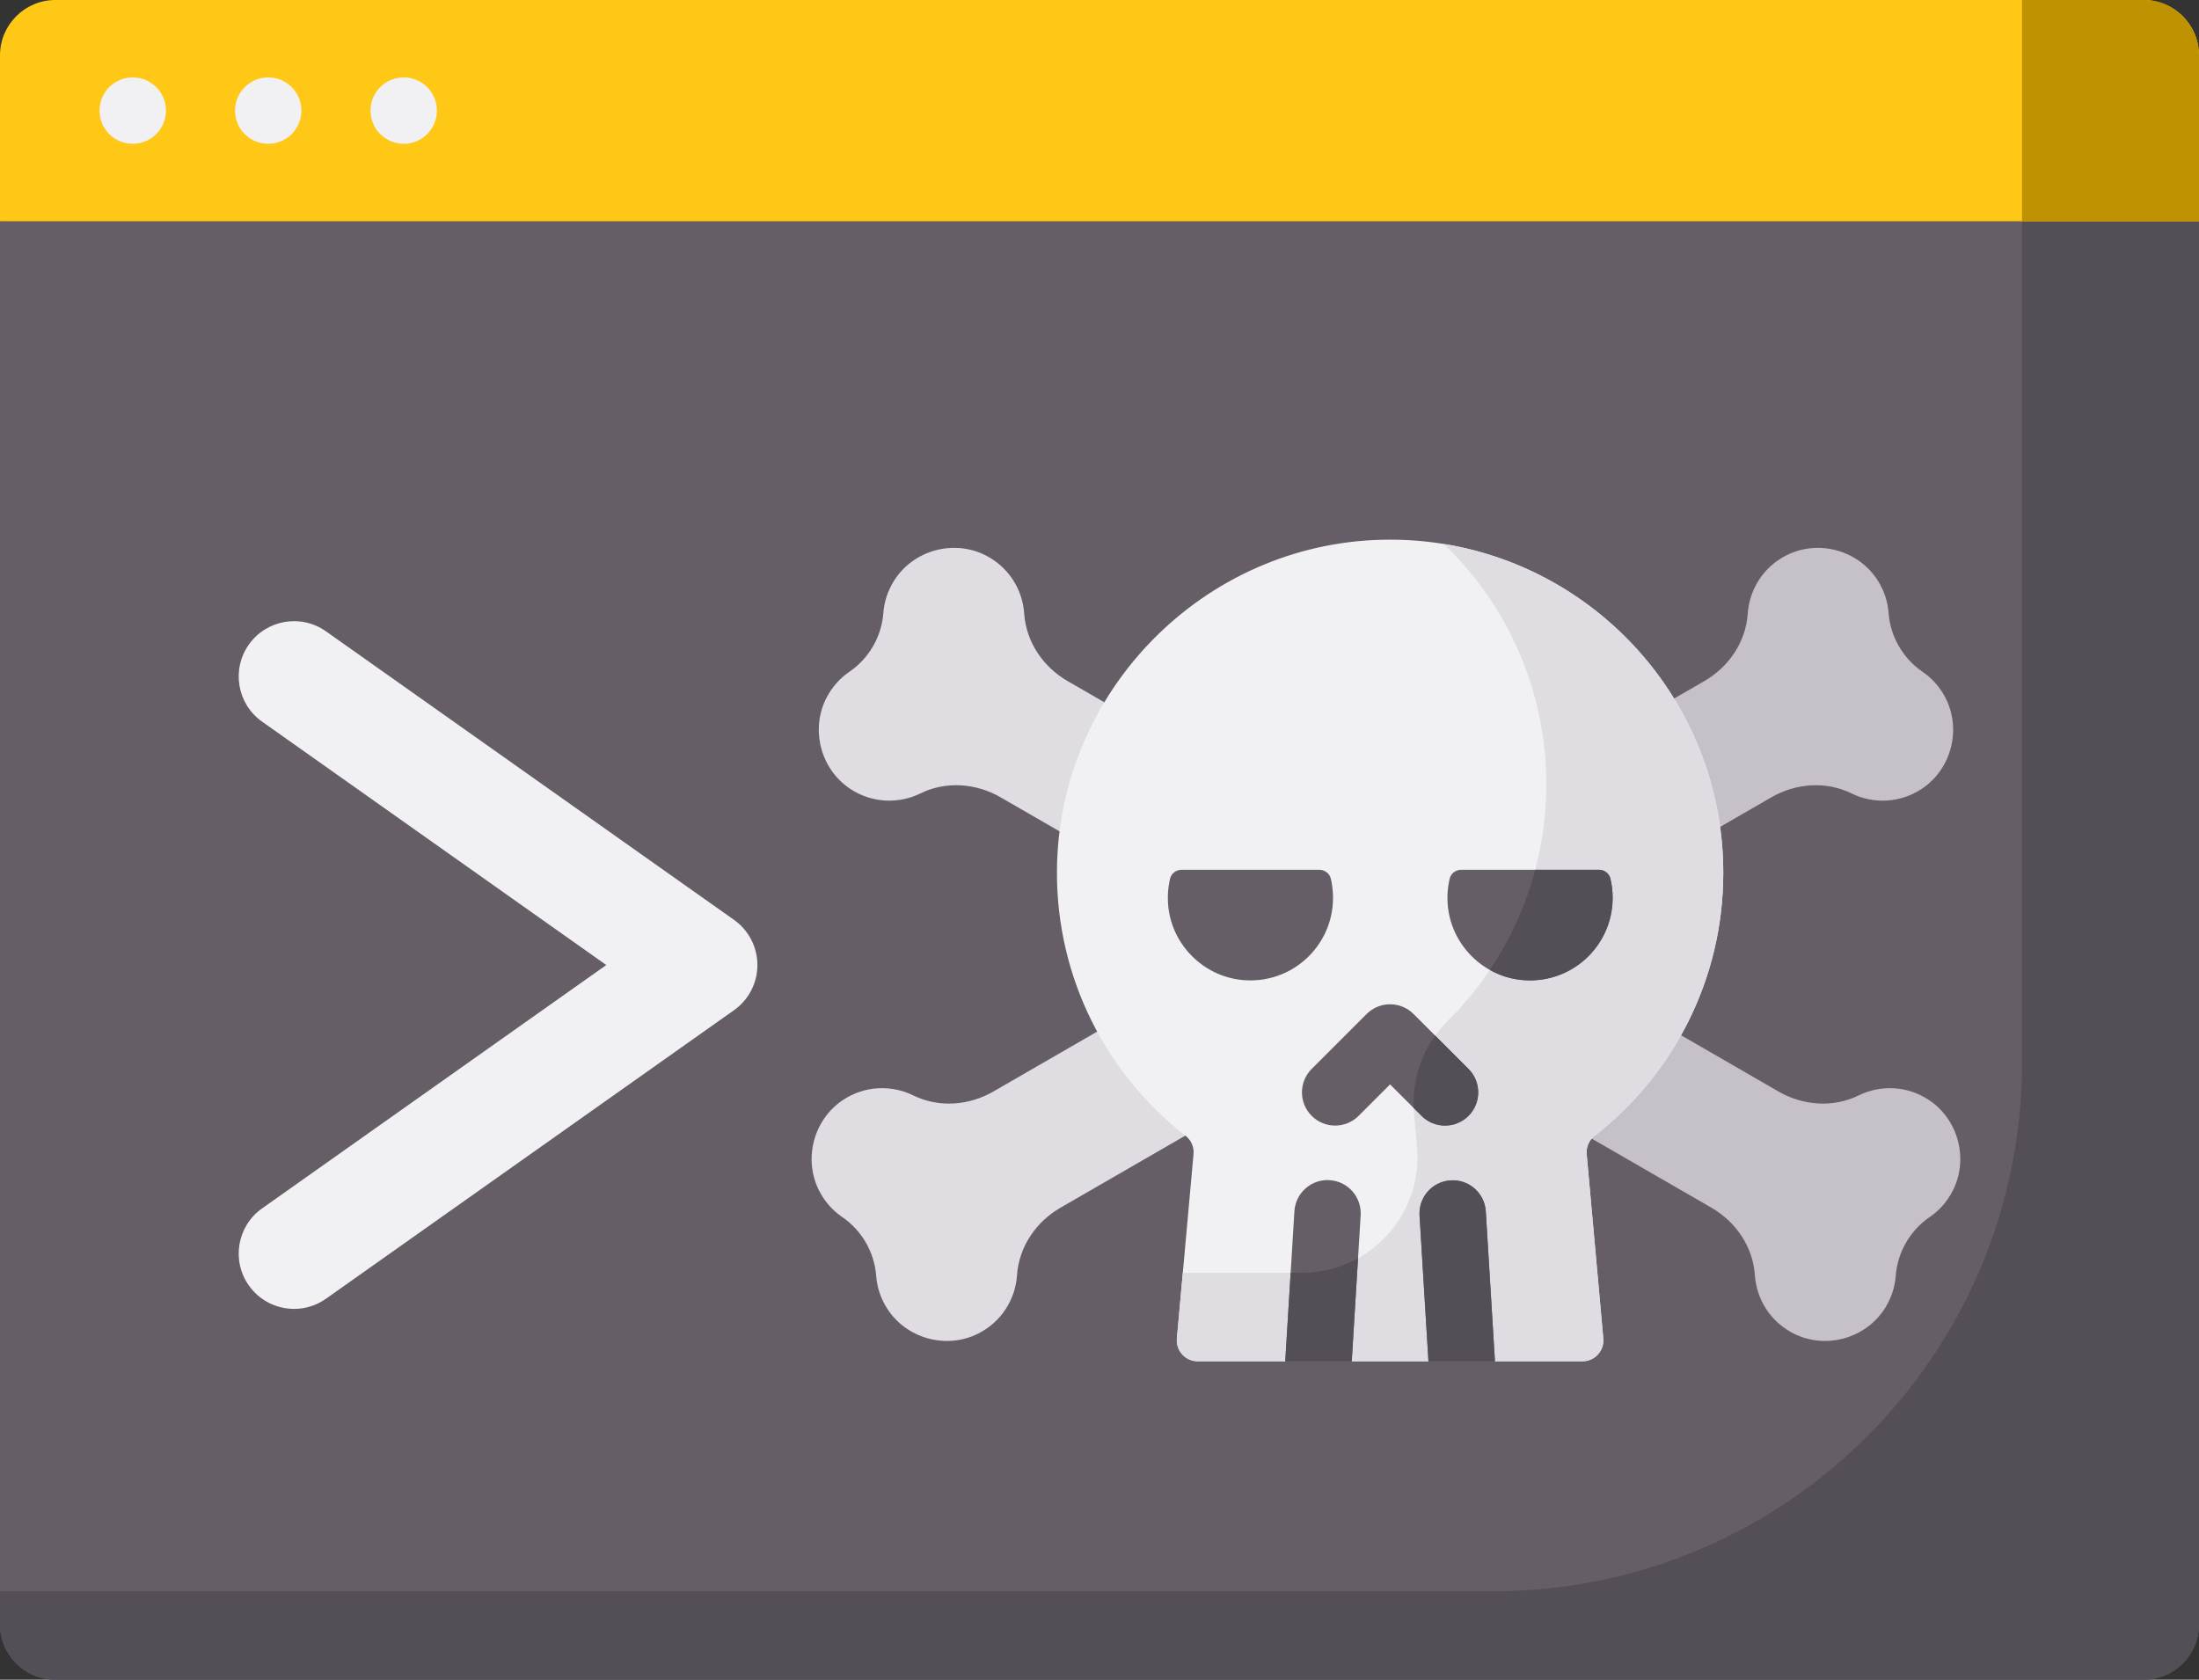 <?xml version="1.0" encoding="UTF-8" standalone="no"?>
<svg
   xmlns:dc="http://purl.org/dc/elements/1.1/"
   xmlns:cc="http://creativecommons.org/ns#"
   xmlns:rdf="http://www.w3.org/1999/02/22-rdf-syntax-ns#"
   xmlns:svg="http://www.w3.org/2000/svg"
   xmlns="http://www.w3.org/2000/svg"
   xmlns:sodipodi="http://sodipodi.sourceforge.net/DTD/sodipodi-0.dtd"
   xmlns:inkscape="http://www.inkscape.org/namespaces/inkscape"
   id="Capa_1"
   enable-background="new 0 0 512 512"
   height="106.941"
   viewBox="0 0 140 106.941"
   width="140"
   version="1.1"
   sodipodi:docname="attack_chain_step_warning.svg"
   inkscape:export-filename="C:\dev\ELTA\GitClones\TRADES\bundles\TRADES.design\Images\icons\attack_chain_step_warning.png"
   inkscape:export-xdpi="10.971429"
   inkscape:export-ydpi="10.971429"
   inkscape:version="0.92.4 (5da689c313, 2019-01-14)">
  <rect x="0" y="0" width="140" height="106.941" fill="#333333" stroke="none"/>
  <defs
     id="defs51" />
  <sodipodi:namedview
     pagecolor="#ffffff"
     bordercolor="#666666"
     borderopacity="1"
     objecttolerance="10"
     gridtolerance="10"
     guidetolerance="10"
     inkscape:pageopacity="0"
     inkscape:pageshadow="2"
     inkscape:window-width="958"
     inkscape:window-height="1008"
     id="namedview49"
     showgrid="false"
     fit-margin-top="0"
     fit-margin-left="0"
     fit-margin-right="0"
     fit-margin-bottom="0"
     inkscape:zoom="5.2149125"
     inkscape:cx="-7.5516263"
     inkscape:cy="27.134315"
     inkscape:window-x="-7"
     inkscape:window-y="0"
     inkscape:window-maximized="0"
     inkscape:current-layer="Capa_1" />
  <g
     id="g853">
    <path
       d="M 0,14.084 V 103.415 c 0,1.947 1.579,3.526 3.526,3.526 H 136.474 c 1.947,0 3.526,-1.579 3.526,-3.526 V 14.084 L 75.465,10.205 Z"
       id="path2"
       inkscape:connector-curvature="0"
       style="fill:#665e66;stroke-width:0.273" />
    <path
       d="M 69.851,65.68 63.242,69.495 c -1.559,0.9 -3.481,1.041 -5.097,0.247 -1.373,-0.675 -3.064,-0.636 -4.459,0.28 -1.908,1.253 -2.569,3.816 -1.508,5.838 0.356,0.679 0.859,1.227 1.446,1.627 1.242,0.847 2.046,2.239 2.158,3.738 0.053,0.71 0.276,1.418 0.686,2.066 1.22,1.93 3.77,2.639 5.81,1.613 1.491,-0.75 2.37,-2.195 2.472,-3.722 0.121,-1.796 1.203,-3.39 2.762,-4.29 l 7.952,-4.591 c -0.543,-3.19 -2.15,-6.392 -5.614,-6.623 z"
       id="path4"
       inkscape:connector-curvature="0"
       style="fill:#dfdde2;stroke-width:0.273" />
    <path
       d="m 123.842,44.395 c -0.356,-0.679 -0.859,-1.227 -1.446,-1.627 -1.242,-0.847 -2.046,-2.239 -2.158,-3.738 -0.053,-0.71 -0.276,-1.418 -0.686,-2.066 -1.22,-1.93 -3.77,-2.639 -5.81,-1.613 -1.491,0.75 -2.37,2.195 -2.472,3.722 -0.121,1.796 -1.203,3.39 -2.763,4.29 l -1.925,1.111 c 0,3.02 0,6.252 2.93,8.172 l 3.266,-1.886 c 1.559,-0.9 3.481,-1.041 5.097,-0.247 1.373,0.675 3.064,0.636 4.459,-0.28 1.908,-1.253 2.569,-3.816 1.508,-5.837 z"
       id="path6"
       inkscape:connector-curvature="0"
       style="fill:#c6c1c8;stroke-width:0.273" />
    <path
       d="m 70.307,44.711 -2.337,-1.349 c -1.559,-0.9 -2.642,-2.494 -2.763,-4.29 -0.103,-1.527 -0.981,-2.972 -2.472,-3.722 -2.04,-1.026 -4.59,-0.317 -5.81,1.613 -0.41,0.648 -0.633,1.357 -0.686,2.066 -0.112,1.499 -0.917,2.891 -2.158,3.738 -0.588,0.401 -1.09,0.949 -1.446,1.627 -1.061,2.022 -0.401,4.584 1.508,5.838 1.395,0.916 3.086,0.955 4.459,0.28 1.616,-0.794 3.537,-0.653 5.097,0.247 l 3.757,2.169 c 2.851,-1.281 3.631,-5.213 2.851,-8.218 z"
       id="path8"
       inkscape:connector-curvature="0"
       style="fill:#dfdde2;stroke-width:0.273" />
    <path
       d="m 122.789,70.022 c -1.395,-0.916 -3.086,-0.955 -4.459,-0.28 -1.616,0.794 -3.537,0.653 -5.097,-0.247 l -6.209,-3.585 c -2.841,-0.231 -4.058,0.149 -6.295,1.89 -0.066,0.051 0.66,4.627 0.606,4.689 l 7.627,4.403 c 1.559,0.9 2.642,2.494 2.763,4.29 0.103,1.527 0.981,2.972 2.472,3.722 2.04,1.026 4.59,0.317 5.81,-1.613 0.41,-0.648 0.633,-1.357 0.686,-2.066 0.112,-1.499 0.917,-2.891 2.158,-3.738 0.588,-0.401 1.09,-0.949 1.446,-1.627 1.061,-2.021 0.401,-4.584 -1.508,-5.838 z"
       id="path10"
       inkscape:connector-curvature="0"
       style="fill:#c6c1c8;stroke-width:0.273" />
    <path
       d="M 128.732,9.155 V 67.646 c 0,18.591 -15.071,33.661 -33.661,33.661 H 0 v 2.108 c 0,1.947 1.579,3.526 3.526,3.526 H 136.474 c 1.947,0 3.526,-1.579 3.526,-3.526 V 14.084 Z"
       id="path12"
       inkscape:connector-curvature="0"
       style="fill:#544f57;stroke-width:0.273" />
    <path
       d="m 109.712,55.569 c 0,-11.884 -9.774,-21.486 -21.722,-21.205 -11.411,0.269 -20.649,9.695 -20.699,21.109 -0.03,6.848 3.185,12.946 8.196,16.845 0.354,0.275 0.539,0.714 0.499,1.161 L 74.928,85.219 c -0.07,0.778 0.543,1.449 1.325,1.449 h 5.578 l 2.315,-1.293 1.914,1.293 h 4.884 l 1.829,-1.293 2.4,1.293 h 5.578 c 0.782,0 1.395,-0.671 1.325,-1.449 l -1.058,-11.739 c -0.04,-0.446 0.145,-0.885 0.498,-1.16 4.988,-3.881 8.197,-9.941 8.197,-16.751 z"
       id="path14"
       inkscape:connector-curvature="0"
       style="fill:#f1f1f4;stroke-width:0.273" />
    <path
       d="m 101.515,72.32 c 4.988,-3.881 8.197,-9.941 8.197,-16.75 0,-10.55 -7.702,-19.301 -17.791,-20.937 4.021,3.86 6.523,9.289 6.523,15.303 0,5.9 -2.41,11.238 -6.298,15.083 -1.551,1.534 -2.319,3.691 -2.124,5.863 l 0.191,2.125 c 0.389,4.312 -3.008,8.027 -7.337,8.027 h -7.573 l -0.377,4.184 c -0.07,0.778 0.543,1.449 1.325,1.449 h 5.578 l 2.315,-1.293 1.914,1.293 h 4.884 l 1.829,-1.293 2.4,1.293 h 5.578 c 0.782,0 1.395,-0.671 1.325,-1.449 l -1.058,-11.739 c -0.04,-0.446 0.145,-0.885 0.498,-1.16 z"
       id="path16"
       inkscape:connector-curvature="0"
       style="fill:#dfdde2;stroke-width:0.273" />
    <path
       d="m 74.494,55.939 c -0.138,0.578 -0.18,1.193 -0.109,1.827 0.269,2.409 2.218,4.355 4.628,4.62 3.171,0.349 5.855,-2.125 5.855,-5.226 0,-0.42 -0.049,-0.829 -0.142,-1.221 -0.08,-0.334 -0.389,-0.563 -0.733,-0.563 h -8.767 c -0.343,0 -0.653,0.228 -0.733,0.562 z"
       id="path18"
       inkscape:connector-curvature="0"
       style="fill:#665e66;stroke-width:0.273" />
    <path
       d="m 92.295,55.939 c -0.138,0.578 -0.18,1.193 -0.109,1.827 0.269,2.409 2.218,4.355 4.628,4.62 3.171,0.349 5.855,-2.125 5.855,-5.226 0,-0.42 -0.05,-0.829 -0.142,-1.221 -0.08,-0.334 -0.389,-0.563 -0.733,-0.563 h -8.767 c -0.343,0 -0.653,0.228 -0.733,0.562 z"
       id="path20"
       inkscape:connector-curvature="0"
       style="fill:#665e66;stroke-width:0.273" />
    <path
       d="m 102.67,57.16 c 0,-0.42 -0.049,-0.829 -0.142,-1.221 -0.08,-0.334 -0.389,-0.563 -0.733,-0.563 h -4.055 c -0.609,2.302 -1.596,4.451 -2.89,6.376 0.595,0.334 1.261,0.556 1.965,0.633 3.172,0.349 5.855,-2.125 5.855,-5.226 z"
       id="path22"
       inkscape:connector-curvature="0"
       style="fill:#544f57;stroke-width:0.273" />
    <path
       d="m 18.722,83.332 c -1.104,0 -2.192,-0.518 -2.878,-1.489 -1.123,-1.588 -0.746,-3.785 0.842,-4.908 L 38.6,61.44 16.686,45.944 c -1.588,-1.123 -1.965,-3.32 -0.842,-4.908 1.123,-1.588 3.32,-1.965 4.908,-0.842 l 25.98,18.371 c 0.933,0.66 1.488,1.732 1.488,2.875 0,1.143 -0.555,2.215 -1.488,2.875 l -25.98,18.371 c -0.618,0.437 -1.327,0.647 -2.03,0.647 z"
       id="path24"
       inkscape:connector-curvature="0"
       style="fill:#f1f1f4;stroke-width:0.273" />
    <path
       d="m 86.059,86.668 h -4.229 c 0,-0.043 0.001,-0.086 0.004,-0.129 l 0.575,-9.423 c 0.071,-1.165 1.073,-2.054 2.238,-1.98 1.165,0.071 2.051,1.073 1.98,2.238 z m 8.535,-9.538 c -0.071,-1.165 -1.072,-2.055 -2.238,-1.98 -1.165,0.071 -2.051,1.073 -1.98,2.238 l 0.567,9.28 h 4.229 c 0,-0.043 -0.001,-0.086 -0.004,-0.129 z M 93.492,71.043 c 0.825,-0.825 0.825,-2.163 0,-2.988 l -3.498,-3.497 c -0.825,-0.825 -2.163,-0.825 -2.988,0 l -3.498,3.497 c -0.825,0.825 -0.825,2.163 0,2.988 0.825,0.825 2.163,0.825 2.988,0 l 2.003,-2.003 2.003,2.003 c 0.413,0.413 0.953,0.619 1.494,0.619 0.541,0 1.082,-0.206 1.494,-0.619 z"
       id="path26"
       inkscape:connector-curvature="0"
       style="fill:#665e66;stroke-width:0.273" />
    <path
       inkscape:connector-curvature="0"
       id="path28"
       d="m 94.594,77.13 c -0.071,-1.165 -1.072,-2.055 -2.238,-1.98 -1.165,0.071 -2.051,1.073 -1.98,2.238 l 0.567,9.28 h 4.229 c 0,-0.043 -0.001,-0.086 -0.004,-0.129 z"
       style="fill:#544f57;stroke-width:0.273" />
    <path
       inkscape:connector-curvature="0"
       id="path30"
       d="m 91.998,71.662 c 0.541,0 1.081,-0.206 1.494,-0.619 0.825,-0.825 0.825,-2.163 0,-2.988 l -2.125,-2.125 c -0.957,1.329 -1.439,2.955 -1.367,4.608 l 0.505,0.505 c 0.413,0.413 0.953,0.619 1.494,0.619 z"
       style="fill:#544f57;stroke-width:0.273" />
    <path
       inkscape:connector-curvature="0"
       id="path32"
       d="m 82.877,81.034 h -0.707 l -0.336,5.505 c -0.003,0.043 -0.004,0.086 -0.004,0.129 h 4.229 l 0.4,-6.561 c -1.057,0.59 -2.277,0.927 -3.582,0.927 z"
       style="fill:#544f57;stroke-width:0.273" />
    <path
       d="m 140,3.526 c 0,-1.947 -1.579,-3.526 -3.526,-3.526 H 3.526 C 1.579,3.9953e-7 0,1.579 0,3.526 V 14.085 h 140 z"
       id="path36"
       inkscape:connector-curvature="0"
       style="fill:#ffc817;stroke-width:0.273;fill-opacity:1" />
    <path
       d="m 136.473,3.9953e-7 h -7.742 V 14.084 h 11.268 V 3.526 C 140,1.579 138.421,3.9953e-7 136.473,3.9953e-7 Z"
       id="path38"
       inkscape:connector-curvature="0"
       style="fill:#be9200;stroke-width:0.273;fill-opacity:1" />
    <circle
       cx="8.451"
       cy="7.042"
       r="2.113"
       id="circle40"
       style="fill:#f1f1f4;stroke-width:0.273" />
    <circle
       cx="17.076"
       cy="7.042"
       r="2.113"
       id="circle42"
       style="fill:#f1f1f4;stroke-width:0.273" />
    <circle
       cx="25.702"
       cy="7.042"
       r="2.113"
       id="circle44"
       style="fill:#f1f1f4;stroke-width:0.273" />
  </g>
</svg>
